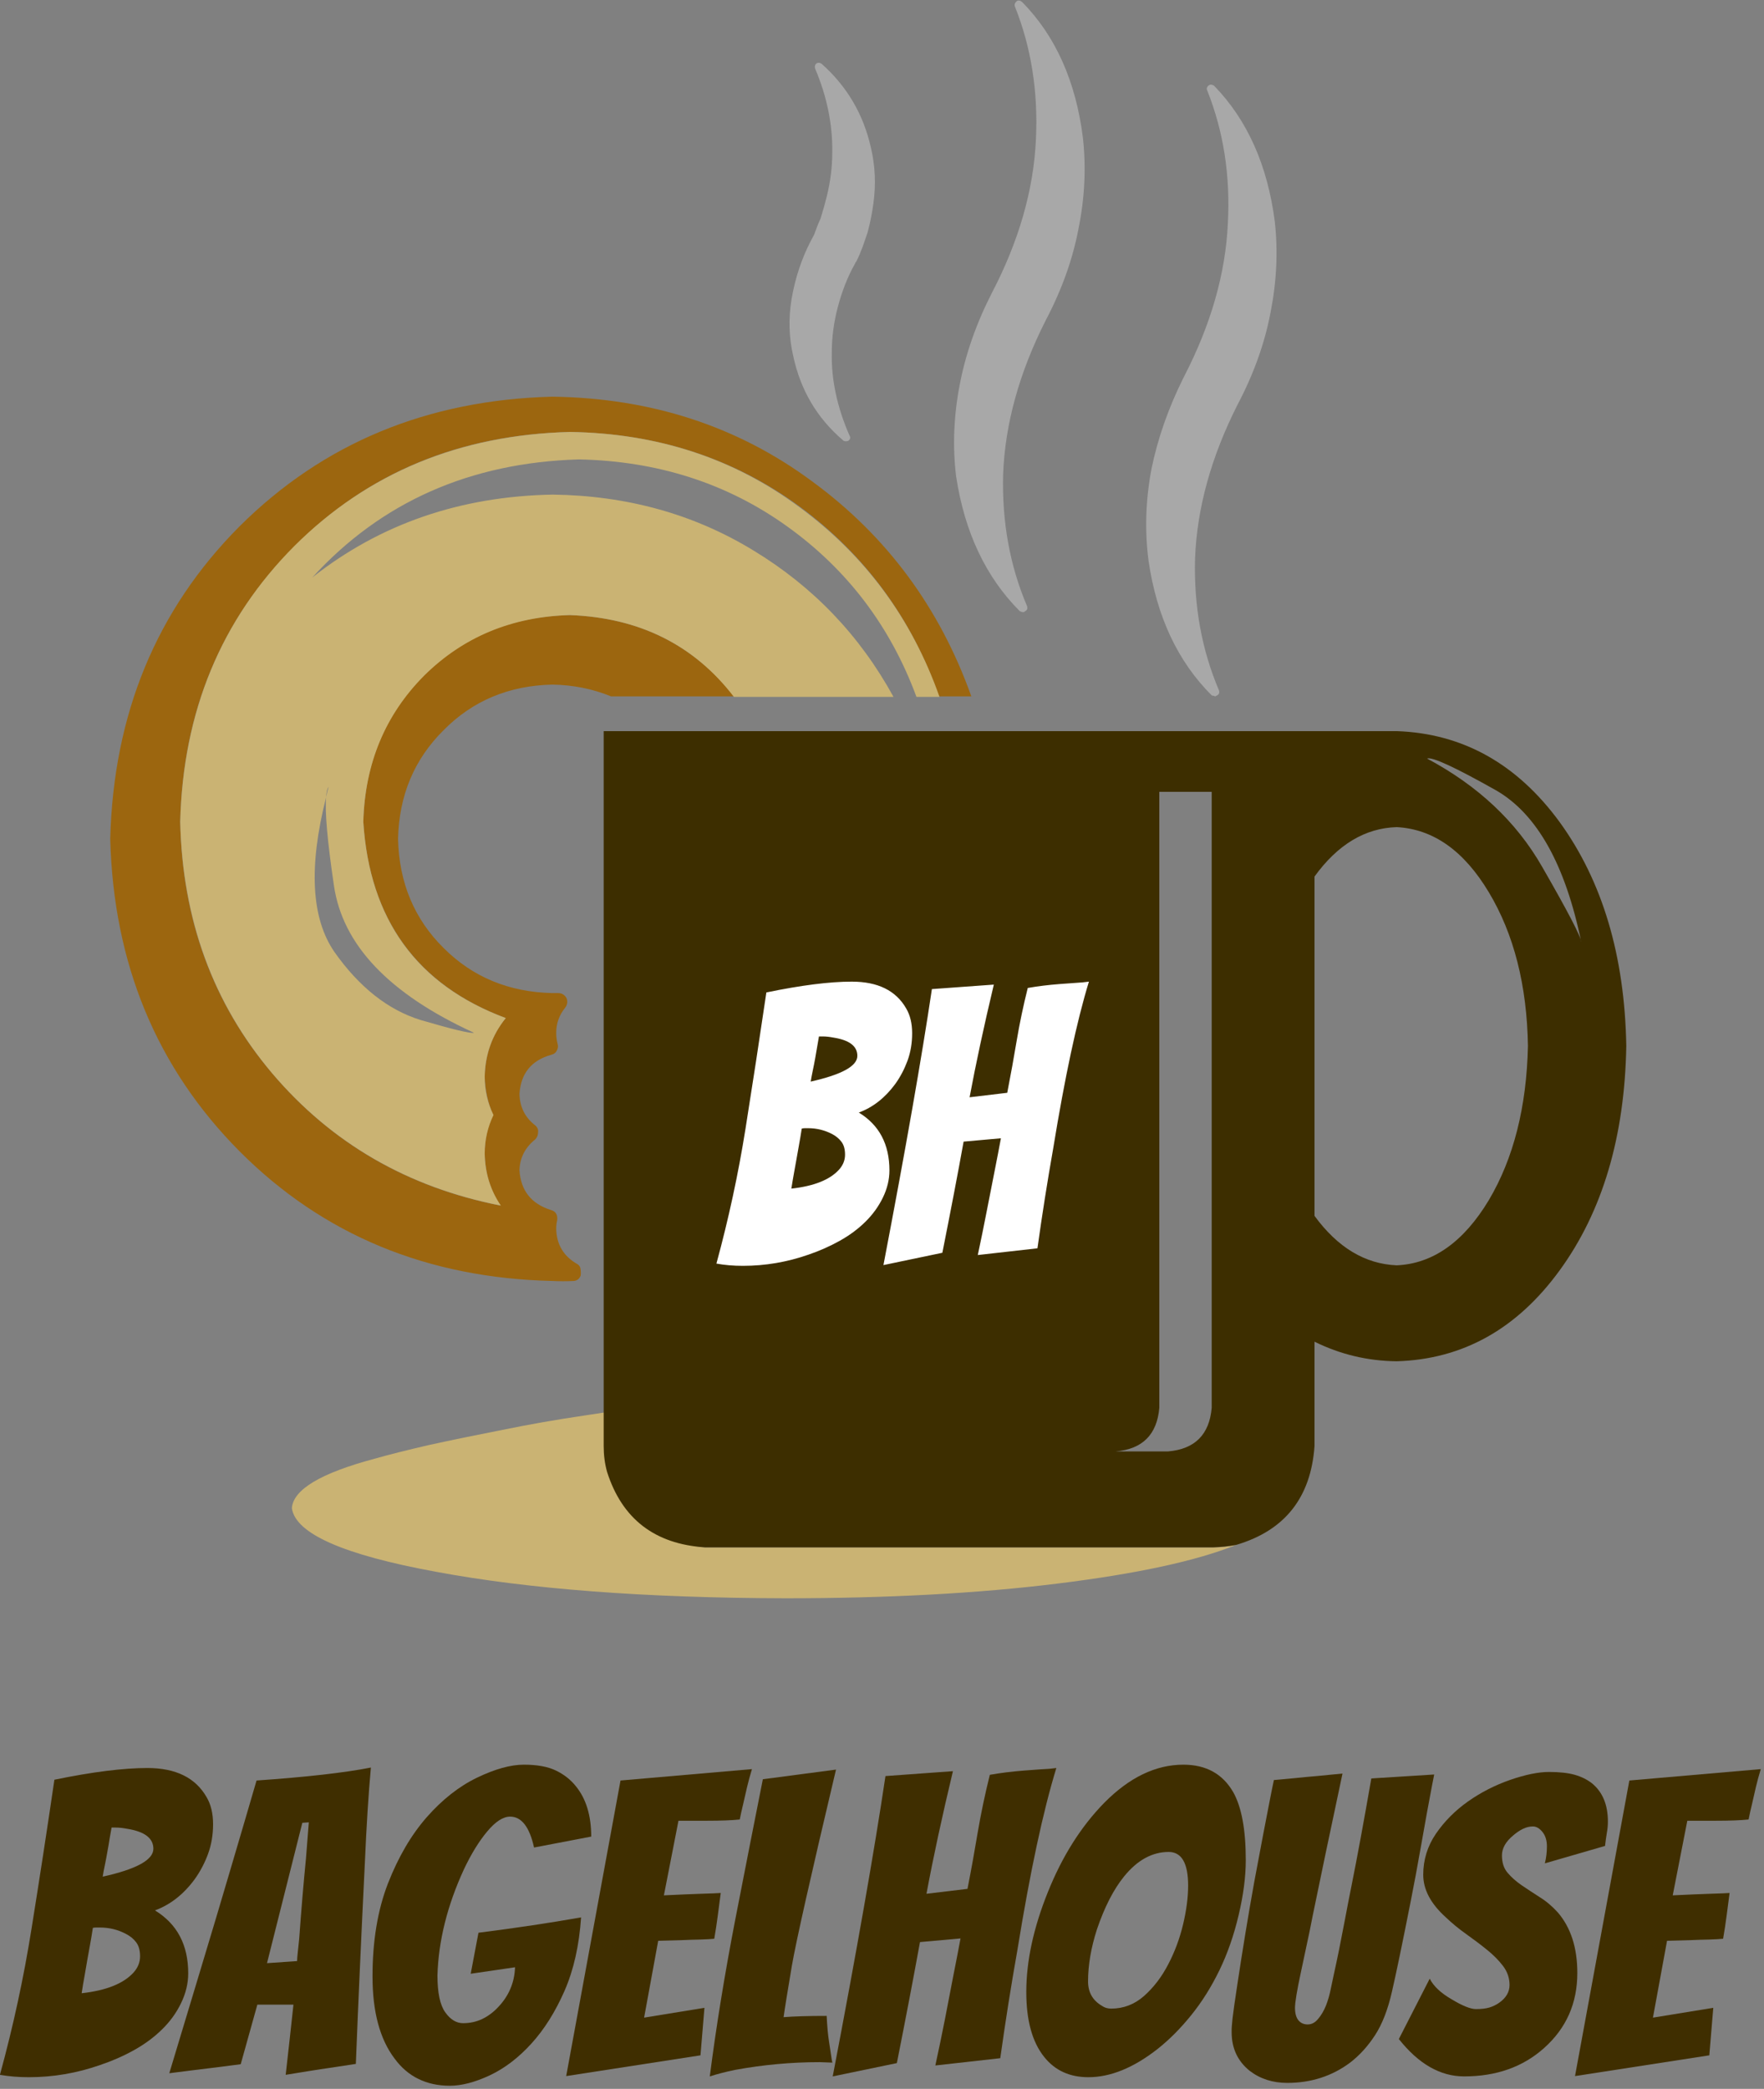 <?xml version="1.0" encoding="UTF-8" standalone="no"?>
<svg
   xmlns:dc="http://purl.org/dc/elements/1.1/"
   xmlns:cc="http://creativecommons.org/ns#"
   xmlns:rdf="http://www.w3.org/1999/02/22-rdf-syntax-ns#"
   xmlns:svg="http://www.w3.org/2000/svg"
   xmlns="http://www.w3.org/2000/svg"
   viewBox="0 0 232 274.667"
   height="274.667"
   width="232"
   xml:space="preserve"
   id="svg2"
   version="1.1"><rect x="0" y="0" width="232" height="274.667" fill="#808080" stroke="none"/><defs
     id="defs6" /><g
     transform="matrix(1.333,0,0,-1.333,0,274.667)"
     id="g10"><g
       transform="scale(0.1)"
       id="g12"><path
         id="path14"
         style="fill:#cab373;fill-opacity:1;fill-rule:evenodd;stroke:none"
         d="m 695.121,534.141 c -16.141,1.289 -27.699,6.449 -34.812,15.429 -6.758,9.02 -11.559,20.629 -14.489,34.809 -2.851,13.859 -6.601,28.633 -11.09,44.41 -2.89,4.18 -3.05,8.711 -0.468,13.551 2.886,4.5 6.09,9.34 9.648,14.5 3.86,5.109 5.469,10.582 4.84,16.398 -22.23,-1.91 -46.52,-4.957 -72.969,-9.179 -26.371,-3.86 -52.929,-8.508 -79.691,-13.981 -26.36,-5.156 -50.699,-10.156 -72.891,-15 -22.219,-5.156 -40.109,-9.648 -53.629,-13.519 -53.121,-14.18 -80.308,-30.43 -81.601,-48.75 3.511,-25.149 51.011,-46.09 142.461,-62.809 91.449,-17.07 206.25,-25.781 344.371,-26.09 100.789,0 190.32,4.801 268.559,14.488 78.24,9.653 137.03,22.34 176.29,38.161 -7.38,-1.598 -14.96,-2.418 -22.7,-2.418 H 695.121" /><path
         id="path16"
         style="fill:#9c660f;fill-opacity:1;fill-rule:evenodd;stroke:none"
         d="m 562.301,1453.79 c -57.653,-1.29 -105.621,-21.09 -143.942,-59.45 -38.32,-38.29 -58.281,-86.45 -59.918,-144.42 6.168,-96.25 52.969,-160.82 140.579,-193.67 -13.239,-16.09 -20.11,-35.23 -20.782,-57.461 0.313,-13.199 3.09,-25.937 8.211,-38.168 -5.469,-11.562 -8.211,-24.141 -8.211,-37.652 0.313,-19.34 5.473,-36.559 15.434,-51.68 -91.762,18.012 -166.91,61.641 -225.512,130.901 -58.32,68.9 -88.43,151.48 -90.351,247.73 2.582,108.83 40.281,199.53 113.011,271.96 72.149,72.46 162.66,109.96 271.481,112.53 85.937,-1.29 161.449,-25.78 226.488,-73.43 64.731,-47.66 110.621,-110.12 137.66,-187.39 h 31.91 c -31.25,87.58 -83.558,158.25 -156.988,212.03 -73.441,54.42 -158.91,82.27 -256.492,83.6 -123.32,-3.24 -226.168,-45.9 -308.629,-128.01 -81.762,-82.11 -124.301,-184.84 -127.5,-308.16 3.199,-123.32 45.898,-226.21 128.012,-308.64 82.109,-82.109 184.797,-124.609 308.117,-127.5 7.109,-0.351 14.18,-0.351 21.25,0 3.25,0.281 5.473,2.07 6.801,5.32 0.308,2.852 0.16,5.622 -0.508,8.161 -0.621,1.289 -1.442,2.269 -2.383,2.929 -13.867,7.731 -20.98,19.45 -21.25,35.231 0,2.621 0.27,5.32 0.941,8.25 0.622,5.469 -1.449,8.859 -6.25,10.148 -19.339,6.102 -29.652,19.141 -30.941,39.102 0.313,12.23 5.473,22.39 15.43,30.429 1.953,1.918 2.929,4.34 2.929,7.231 0.352,2.578 -0.668,4.84 -2.929,6.758 -9.957,7.73 -15.117,18.051 -15.43,30.902 1.289,20.309 11.762,33.199 31.41,38.669 2.571,0.62 4.332,1.95 5.27,3.87 1.332,2.26 1.64,4.49 0.98,6.75 -0.98,3.56 -1.41,7.23 -1.41,11.1 0,9.37 3.051,17.73 9.141,25.12 1.949,2.92 2.269,5.97 0.98,9.17 -1.961,3.25 -4.648,4.85 -8.211,4.85 h -5.82 c -42.809,0.98 -78.551,15.78 -107.18,44.45 -28.988,28.63 -43.988,64.57 -44.969,107.7 0.981,42.81 15.981,78.55 44.969,107.22 28.629,28.99 64.371,43.95 107.18,44.93 20.633,-0.32 39.922,-4.22 57.973,-11.61 h 121.25 c -39.653,50.86 -93.551,77.62 -161.801,80.2" /><path
         id="path18"
         style="fill:#cab373;fill-opacity:1;fill-rule:evenodd;stroke:none"
         d="m 321.762,1274.1 c 0.308,5.16 1.09,8.52 2.418,10.16 -0.981,-3.24 -1.758,-6.64 -2.418,-10.16 -1.332,-14.49 1.289,-43.48 7.687,-86.95 8.403,-58.6 54.461,-107.07 138.172,-145.39 -3.211,-0.94 -20.742,3.24 -52.66,12.58 -32.191,10 -60.512,32.38 -85,67.11 -22.891,33.16 -25.582,84.06 -8.199,152.65 m 249.218,333.24 c 77.891,-1.56 146.52,-23.63 205.739,-66.13 59.261,-42.54 101.801,-98.55 127.5,-168.12 h 22.73 c -27.34,77.3 -73.59,139.76 -138.629,187.46 -64.73,47.93 -140.082,72.57 -226.019,73.86 -108.821,-2.89 -199.492,-40.43 -271.91,-112.53 -72.153,-72.43 -109.692,-163.13 -112.582,-271.96 2.269,-96.6 32.543,-179.33 90.82,-248.24 58.601,-68.91 133.793,-112.379 225.551,-130.391 -10.309,15.121 -15.629,32.191 -15.942,51.172 0,13.519 2.934,26.25 8.672,38.16 -5.738,11.609 -8.672,24.149 -8.672,37.66 0.313,21.919 7.274,41.249 20.782,57.969 -87.61,32.54 -134.411,97.07 -140.579,193.67 1.637,57.35 21.598,105.35 59.918,143.99 38.629,38.28 86.602,58.24 143.942,59.88 68.597,-2.58 122.5,-29.49 161.801,-80.7 h 157.457 c -33.161,60.54 -79.219,108.67 -138.161,144.41 -58.597,35.78 -124.57,54.14 -198.007,55.12 -91.129,-1.64 -170.192,-28.83 -237.192,-81.68 67.973,74.41 155.551,113.2 262.781,116.4" /><path
         id="path20"
         style="fill:#3d2e00;fill-opacity:1;fill-rule:evenodd;stroke:none"
         d="M 1378.05,1339.3 H 595.621 V 634.102 c 0,-9.024 1.098,-17.543 3.359,-25.582 14.809,-46.372 47.04,-71.141 96.61,-74.379 h 501.83 c 7.74,0.308 15.16,1.089 22.23,2.418 47.97,14.14 73.75,46.679 77.3,97.543 v 102.929 c 25.43,-12.582 52.46,-19.019 81.1,-19.332 65.07,1.91 118.71,31.832 160.86,89.801 42.18,57.969 64.1,131.719 65.66,221.25 -1.56,88.87 -23.48,162.42 -65.66,220.7 -42.15,57.66 -95.79,87.58 -160.86,89.85 M 1143.83,671.801 v 607.609 h 51.68 V 671.801 c -2.27,-26.41 -16.6,-40.75 -42.97,-43.012 h -51.72 c 26.41,2.262 40.74,16.602 43.01,43.012 m 234.22,140.539 c -31.21,1.332 -58.25,17.539 -81.1,48.789 v 334.731 c 22.85,31.56 49.89,47.81 81.1,48.75 36.09,-1.91 66.36,-23.32 90.86,-64.22 24.76,-41.21 37.65,-91.76 38.63,-151.64 -1.33,-60.23 -14.18,-110.941 -38.63,-152.148 -24.81,-41.211 -55.12,-62.653 -90.86,-64.262 m 29.96,499.89 c 4.84,1.99 27.54,-8.52 68.12,-31.37 40.24,-23.2 68.28,-73.13 84.03,-149.77 0,4.85 -12.89,29.65 -38.64,74.42 -25.43,44.41 -63.28,80 -113.51,106.72" /><path
         id="path22"
         style="fill:#a8a8a8;fill-opacity:1;fill-rule:evenodd;stroke:none"
         d="m 1199.84,1374.1 c 0.36,0 0.63,0.12 0.98,0.47 1.91,0.94 2.58,2.58 1.91,4.84 -17.03,39.93 -24.96,83.4 -23.63,130.39 1.92,49.61 15.9,100.12 41.99,151.68 15.79,29.93 26.57,60 32.39,90.28 6.09,30.62 7.54,60.58 4.33,89.84 -7.11,55.7 -27.07,100.51 -59.88,134.3 -1.95,1.29 -3.71,1.44 -5.31,0.47 -1.96,-1.6 -2.42,-3.36 -1.45,-5.28 16.06,-40.27 22.81,-83.9 20.28,-130.89 -2.27,-49.61 -16.76,-100.16 -43.48,-151.68 -15.16,-30.28 -25.74,-60.55 -31.92,-90.82 -5.74,-30.55 -6.71,-60.67 -2.85,-90.32 8.05,-55.08 28.79,-99.33 62.31,-132.81 0.94,-0.35 1.76,-0.47 2.42,-0.47 0.27,-0.35 0.62,-0.51 0.94,-0.51 0.35,0 0.62,0.16 0.97,0.51 m -193.67,83.52 c 1.25,-0.63 2.38,-0.94 3.4,-0.94 0.63,0 1.25,0.31 1.91,0.94 1.92,0.97 2.54,2.58 1.92,4.84 -17.072,39.92 -24.92,83.4 -23.67,130.39 1.95,49.61 15.93,100.16 42.03,151.68 15.78,29.96 26.6,60.08 32.34,90.31 6.13,30.28 7.62,60.24 4.34,89.85 -7.03,55.7 -26.99,100.31 -59.89,133.79 -1.91,1.6 -3.67,1.95 -5.31,0.97 -1.91,-1.64 -2.58,-3.4 -1.91,-5.31 16.09,-40.23 23.01,-83.91 20.78,-130.9 -2.27,-49.88 -16.76,-100.47 -43.481,-151.68 -15.469,-30.23 -26.09,-60.66 -31.867,-91.25 -5.821,-30.62 -6.961,-60.54 -3.403,-89.84 8.403,-55.08 29.34,-99.34 62.811,-132.85 m -174.369,168.55 c -25.75,21.95 -42.153,49.81 -49.262,83.6 -4.18,18.04 -4.687,36.71 -1.488,56.05 3.558,20.59 9.89,39.57 18.871,56.95 l 3.359,6.29 1.949,5.32 c 1.29,3.55 2.739,7.07 4.379,10.62 2.231,7.11 4.34,14.49 6.25,22.23 3.551,14.49 5.313,28.98 5.313,43.47 0.308,27.35 -5.313,54.73 -16.91,82.11 -0.633,1.92 -0.313,3.52 0.968,4.85 1.61,1.25 3.399,1.25 5.321,0 25.109,-22.23 41.398,-49.93 48.789,-83.09 4.18,-17.73 4.961,-35.9 2.422,-54.57 -1.293,-9.69 -3.211,-19.34 -5.821,-28.98 -1.601,-4.54 -3.211,-9.22 -4.851,-14.07 -0.93,-2.22 -1.91,-4.61 -2.852,-7.22 -0.968,-2.23 -2.109,-4.65 -3.398,-7.23 -0.621,-0.66 -0.969,-1.13 -0.969,-1.45 l -0.473,-0.97 c -7.07,-12.54 -12.699,-26.88 -16.918,-43.01 -3.859,-14.77 -5.781,-29.45 -5.781,-43.95 -0.66,-26.71 5.16,-54.06 17.391,-82.1 1.289,-1.92 0.93,-3.72 -0.981,-5.28 -0.66,-0.35 -1.449,-0.51 -2.418,-0.51 -1.293,0 -2.269,0.32 -2.89,0.94" /><path
         id="path24"
         style="fill:#ffffff;fill-opacity:1;fill-rule:evenodd;stroke:none"
         d="m 877.539,906.02 c 0,-9.071 -2.148,-18.008 -6.449,-26.84 -4.289,-8.828 -10.07,-16.801 -17.301,-23.91 -7.23,-7.149 -15.699,-13.391 -25.391,-18.79 -9.687,-5.39 -19.918,-9.921 -30.699,-13.589 C 776.602,815.512 755,811.84 732.93,811.84 c -9.301,0 -18.008,0.742 -26.09,2.219 11.988,43.91 21.558,88.171 28.672,132.82 7.109,44.641 13.976,89.531 20.617,134.641 34.34,7.11 62.422,10.67 84.223,10.67 25.777,0 43.668,-8.83 53.75,-26.49 3.91,-6.64 5.859,-14.76 5.859,-24.45 0,-9.69 -1.52,-18.71 -4.57,-27.07 -3.09,-8.32 -7.071,-15.942 -11.993,-22.809 -10.039,-13.711 -22.07,-23.172 -36.058,-28.32 20.121,-12.27 30.199,-31.25 30.199,-57.031 z m -96.758,-18.008 c 22.309,2.457 38.008,8.707 47.071,18.75 3.949,4.41 5.898,9.328 5.898,14.718 0,5.399 -1.172,9.61 -3.52,12.7 -2.3,3.05 -5.308,5.59 -8.98,7.539 -7.379,3.902 -15.352,5.902 -23.949,5.902 h -3.281 c -0.969,0 -1.989,-0.16 -2.969,-0.391 -0.973,-6.14 -1.871,-11.531 -2.731,-16.179 -0.859,-4.68 -1.679,-9.141 -2.379,-13.43 -0.742,-4.301 -1.562,-8.75 -2.421,-13.441 -0.86,-4.649 -1.758,-10.039 -2.739,-16.168 z m 19.098,105.578 c 30.672,6.88 46.019,15.32 46.019,25.39 0,9.57 -7.847,15.55 -23.558,18.01 -3.942,0.74 -7.34,1.13 -10.309,1.13 h -4.019 c -0.512,-2.73 -1.063,-5.97 -1.684,-9.76 -0.59,-3.79 -1.289,-7.74 -2.027,-11.76 -0.711,-4.06 -1.531,-8.12 -2.391,-12.15 -0.859,-4.06 -1.519,-7.649 -2.031,-10.86 z M 929.77,824.73 871.641,812.582 c 21.839,114.059 37.769,204.798 47.808,272.258 l 61.102,4.42 c -9.813,-41.21 -17.781,-78.24 -23.91,-111.139 l 37.148,4.418 c 3.441,17.661 6.561,34.921 9.371,51.721 2.82,16.79 6.45,34.02 10.86,51.68 9.81,1.72 20.24,3.01 31.29,3.86 11.02,0.86 18.64,1.41 22.78,1.65 l 6.29,0.74 c -12.04,-39.26 -23.79,-94.299 -35.36,-165.202 -5.62,-31.867 -10.78,-64.488 -15.43,-97.847 L 964.73,822.5 c 3.2,14.961 6.051,29.059 8.629,42.301 2.582,13.289 5.161,26.371 7.731,39.379 2.582,13.011 4.73,24.179 6.449,33.48 l -36.801,-3.281 C 945.121,903.199 938.121,866.68 929.77,824.73 Z" /><path
         id="path26"
         style="fill:#3f2e00;fill-opacity:1;fill-rule:nonzero;stroke:none"
         d="m 185.699,113.98 c 0,-9.921 -2.34,-19.679 -7.027,-29.371 C 174.059,75 167.809,66.371 159.922,58.672 152.109,50.941 142.891,44.141 132.27,38.199 121.719,32.34 110.59,27.461 98.828,23.52 75.898,15.469 52.422,11.48 28.359,11.48 18.238,11.48 8.75,12.27 -0.078,13.828 13.051,61.641 23.441,109.801 31.172,158.359 c 7.809,48.629 15.309,97.5 22.5,146.563 37.379,7.699 67.969,11.558 91.719,11.558 28.007,0 47.5,-9.601 58.437,-28.75 4.262,-7.179 6.402,-16.089 6.402,-26.71 0,-10.551 -1.679,-20.321 -5,-29.379 -3.351,-9.063 -7.73,-17.34 -13.121,-24.84 -10.937,-14.922 -24.019,-25.16 -39.218,-30.781 21.879,-13.36 32.808,-34.032 32.808,-62.04 z M 80.551,94.301 c 24.25,2.688 41.328,9.527 51.25,20.469 4.25,4.761 6.398,10.07 6.398,15.929 0,5.942 -1.32,10.551 -3.898,13.91 -2.5,3.321 -5.781,6.012 -9.852,8.121 -7.929,4.258 -16.558,6.411 -25.93,6.411 h -3.598 c -1.051,0 -2.152,-0.121 -3.281,-0.313 -1.051,-6.68 -2.031,-12.578 -2.969,-17.656 -0.941,-5.121 -1.832,-10 -2.652,-14.692 -0.75,-4.601 -1.57,-9.449 -2.5,-14.531 -0.941,-5.109 -1.961,-11.008 -2.969,-17.648 z M 101.328,209.301 c 33.32,7.379 50,16.558 50,27.5 0,10.39 -8.558,16.949 -25.629,19.679 -4.289,0.821 -8.039,1.25 -11.25,1.25 h -4.371 c -0.547,-2.929 -1.168,-6.48 -1.879,-10.621 -0.621,-4.179 -1.359,-8.437 -2.179,-12.808 -0.75,-4.379 -1.571,-8.832 -2.5,-13.281 -0.942,-4.379 -1.68,-8.29 -2.192,-11.719 z M 253.91,83.051 237.5,24.301 c -6.172,-0.859 -13.359,-1.801 -21.559,-2.82 -8.132,-1.051 -16.211,-2.031 -24.222,-2.961 -7.93,-0.941 -16.129,-2 -24.688,-3.129 10.938,36.328 20.199,67.07 27.809,92.187 7.582,25.082 13.789,45.703 18.601,61.871 4.758,16.141 9.528,32.11 14.219,47.973 4.68,15.937 9.219,31.289 13.59,46.098 4.371,14.761 8.32,28.32 11.871,40.621 49.379,3.437 86.957,7.699 112.82,12.808 -2.421,-26.48 -4.382,-57.73 -5.941,-93.75 -3.551,-71.789 -6.52,-137.969 -8.91,-198.59 -7.93,-1.25 -15.738,-2.461 -23.43,-3.59 -7.621,-1.059 -15.469,-2.269 -23.601,-3.598 -8.118,-1.371 -15.539,-2.582 -22.18,-3.594 2.891,25.621 5.461,48.672 7.652,69.223 z m 9.531,40.929 29.68,2.04 c 0,1.558 0.199,4.25 0.629,8.121 0.391,3.828 0.859,8.32 1.41,13.437 2.07,28.512 4.289,55.082 6.719,79.692 l 2.812,35.621 -6.41,-0.469 z" /><path
         id="path28"
         style="fill:#3f2e00;fill-opacity:1;fill-rule:nonzero;stroke:none"
         d="m 526.91,238.051 c -4.488,20.308 -12.34,30.469 -23.59,30.469 -6.992,0 -14.531,-4.93 -22.66,-14.692 -8.121,-9.687 -15.781,-22.148 -22.961,-37.348 -16.371,-35.539 -25.078,-70.39 -26.097,-104.531 0,-17.109 2.539,-29.218 7.66,-36.398 5.078,-7.191 10.968,-10.781 17.648,-10.781 6.641,0 12.891,1.32 18.75,4.059 5.82,2.812 11.02,6.641 15.629,11.562 10.699,11.129 16.332,24.3 16.871,39.531 l -43.75,-6.402 7.66,40.46 c 37.578,4.77 71.328,9.848 101.25,15.161 -1.871,-27.731 -7.34,-51.95 -16.41,-72.66 C 547.852,75.859 536.949,58.551 524.262,44.609 511.641,30.738 498.012,20.309 483.32,13.359 468.629,6.48 455.43,3.051 443.789,3.051 c -11.559,0 -21.879,2.258 -30.937,6.719 -9.063,4.371 -16.954,11.09 -23.59,20.152 -14.492,19.137 -21.723,46.129 -21.723,80.937 0,34.879 5.039,65.391 15.16,91.563 10.192,26.129 22.961,47.969 38.281,65.469 15.391,17.5 31.95,30.507 49.68,39.058 17.699,8.52 33.129,12.821 46.25,12.821 13.129,0 23.641,-1.961 31.57,-5.79 8,-3.859 14.571,-9.019 19.68,-15.46 10.078,-12.309 15.16,-28.872 15.16,-49.692 z" /><path
         id="path30"
         style="fill:#3f2e00;fill-opacity:1;fill-rule:nonzero;stroke:none"
         d="m 558.629,12.578 53.601,291.563 129.68,11.25 c -1.871,-6.172 -3.512,-12.11 -4.84,-17.813 -1.25,-5.738 -2.582,-11.406 -3.91,-17.027 -1.359,-5.629 -2.461,-10.59 -3.281,-14.852 -8.039,-0.859 -18.981,-1.25 -32.809,-1.25 h -27.66 l -14.371,-73.59 c 14.691,0.7 26.949,1.25 36.871,1.563 9.891,0.308 16.289,0.547 19.219,0.777 -1.051,-7.73 -2.027,-15.269 -2.969,-22.648 -0.93,-7.313 -2.109,-14.813 -3.43,-22.5 -2.929,-0.321 -7.46,-0.59 -13.601,-0.781 -6.168,-0.122 -12.578,-0.321 -19.219,-0.629 -6.68,-0.231 -14.18,-0.43 -22.5,-0.621 l -13.898,-75.79 59.527,9.691 -3.91,-46.871 z" /><path
         id="path32"
         style="fill:#3f2e00;fill-opacity:1;fill-rule:nonzero;stroke:none"
         d="m 773.121,70.699 c 10.199,0.82 24.379,1.25 42.5,1.25 0.508,-10.43 1.289,-18.898 2.348,-25.469 1.011,-6.559 1.761,-11.402 2.191,-14.531 0.391,-3.039 0.781,-5.07 1.09,-6.09 l -12.5,0.469 c -28.051,0 -55.898,-2.578 -83.59,-7.656 -9.07,-1.871 -17.351,-4.024 -24.851,-6.402 6.332,49.371 14.769,101.251 25.312,155.621 10.629,54.449 19.609,100.308 27.039,137.5 l 72.18,9.531 C 799.922,209.801 785.391,145.23 781.25,121.172 777.191,97.109 774.449,80.269 773.121,70.699 Z" /><path
         id="path34"
         style="fill:#3f2e00;fill-opacity:1;fill-rule:nonzero;stroke:none"
         d="m 821.602,12.27 c 23.75,124.058 41.097,222.809 52.027,296.25 l 66.57,4.839 c -10.75,-44.918 -19.461,-85.238 -26.097,-120.937 l 40.468,4.848 c 3.75,19.14 7.11,37.851 10.16,56.089 3.122,18.321 7.071,37.11 11.872,56.411 10.628,1.871 21.918,3.281 33.908,4.21 12.07,0.942 20.35,1.489 24.84,1.719 l 6.88,0.781 C 1029.1,273.75 1016.29,213.871 1003.79,136.801 997.621,102.109 991.988,66.559 986.91,30.23 l -64.058,-7.18 c 3.519,16.25 6.718,31.559 9.527,45.93 2.82,14.461 5.551,28.789 8.281,42.968 2.82,14.141 5.16,26.289 7.039,36.41 l -40,-3.589 C 901.52,110.898 893.949,71.09 884.879,25.391 Z" /><path
         id="path36"
         style="fill:#3f2e00;fill-opacity:1;fill-rule:nonzero;stroke:none"
         d="m 1172.27,200.391 c 0,22.187 -6.41,33.281 -19.22,33.281 -16.25,0 -30.9,-8.051 -43.91,-24.063 -10.43,-12.808 -19.37,-30.269 -26.87,-52.339 -5.86,-18.25 -8.75,-35.321 -8.75,-51.25 0,-10.751 4.53,-18.75 13.59,-24.071 2.58,-1.871 5.66,-2.809 9.22,-2.809 12.19,0 23.01,4.141 32.5,12.5 9.45,8.437 17.38,18.789 23.75,31.089 6.44,12.27 11.33,25.391 14.69,39.379 3.32,14.063 5,26.801 5,38.282 z m 56.87,25.308 c 0,-16.359 -2.34,-34.449 -7.03,-54.219 -4.61,-19.679 -10.9,-37.808 -18.91,-54.371 -8.04,-16.558 -17.34,-31.41 -27.97,-44.531 -10.54,-13.047 -21.52,-24.059 -32.96,-33.129 -23.75,-18.668 -46.57,-27.969 -68.44,-27.969 -18.44,0 -32.97,6.641 -43.6,20 -11.79,14.691 -17.65,36.02 -17.65,64.07 0,30.39 7.07,63.199 21.25,98.429 14.14,35.321 32.69,64.692 55.62,88.129 24.77,25.082 50.82,37.661 78.13,37.661 22.38,0 38.79,-9.071 49.22,-27.192 8.2,-14.687 12.34,-36.988 12.34,-66.879 z" /><path
         id="path38"
         style="fill:#3f2e00;fill-opacity:1;fill-rule:nonzero;stroke:none"
         d="m 1256.91,304.609 c 5.82,0.512 12.66,1.129 20.47,1.871 7.89,0.821 15.67,1.571 23.28,2.192 7.58,0.707 15.55,1.488 23.91,2.348 -6.99,-32.93 -12.5,-59.032 -16.56,-78.29 -3.99,-19.179 -7.15,-34.492 -9.53,-45.929 -2.43,-11.492 -4.53,-22 -6.41,-31.571 -4.3,-20.308 -7.11,-33.55 -8.44,-39.679 -3.98,-18.442 -5.93,-30.32 -5.93,-35.629 0,-5.312 1.09,-9.371 3.28,-12.191 2.26,-2.809 5.35,-4.211 9.22,-4.211 3.94,0 7.42,1.871 10.46,5.621 3.13,3.75 5.67,8.129 7.66,13.129 1.95,5.07 3.48,10.309 4.53,15.621 1.13,5.39 2.27,10.82 3.44,16.25 1.25,5.507 2.85,13.129 4.84,22.808 1.96,9.77 3.95,19.93 5.94,30.473 1.95,10.508 4.06,21.25 6.25,32.187 5.63,28.012 12.19,63.512 19.69,106.563 l 62.03,3.906 -2.03,-10.308 c -3.24,-16.879 -6.8,-36.329 -10.63,-58.29 -3.86,-21.992 -7.42,-41.011 -10.62,-57.031 -8.24,-41.679 -14.38,-71.25 -18.44,-88.75 -3.98,-17.5 -9.49,-31.719 -16.56,-42.648 -7.11,-10.941 -15.31,-20 -24.69,-27.191 -17.81,-13.32 -38.52,-20 -62.03,-20 -14.38,0 -26.8,4.02 -37.19,12.031 -11.8,9.57 -17.65,22.23 -17.65,37.969 0,1.02 0,2.07 0,3.121 0,1.141 0.31,4.769 0.93,10.941 0.71,6.129 2.27,17.109 4.69,32.969 2.38,15.937 5,32.5 7.81,49.687 2.82,17.192 5.78,34.41 8.91,51.723 3.2,17.379 6.17,33.16 8.91,47.34 5.82,30.39 9.29,48.05 10.46,52.968 z" /><path
         id="path40"
         style="fill:#3f2e00;fill-opacity:1;fill-rule:nonzero;stroke:none"
         d="m 1524.22,222.422 c 1.33,5.308 2.03,10.859 2.03,16.719 0,5.937 -1.48,10.66 -4.37,14.218 -2.93,3.629 -6.06,5.469 -9.38,5.469 -3.36,0 -6.64,-0.777 -9.84,-2.348 -3.25,-1.558 -6.41,-3.71 -9.54,-6.402 -7.5,-6.168 -11.24,-12.777 -11.24,-19.848 0,-7.109 1.87,-12.808 5.62,-17.179 3.75,-4.379 8.32,-8.442 13.75,-12.192 5.51,-3.75 11.45,-7.66 17.81,-11.718 6.45,-3.981 12.42,-9.02 17.97,-15.161 12.81,-14.921 19.22,-34.8 19.22,-59.679 0,-29.922 -10.94,-54.61 -32.81,-74.07 -20.86,-18.672 -47.15,-27.961 -78.91,-27.961 -23.44,0 -44.92,12.262 -64.37,36.871 l 30.46,59.531 c 3.76,-7.422 10.94,-14.184 21.57,-20.313 10.7,-6.481 18.75,-9.688 24.06,-9.688 5.31,0 9.73,0.508 13.28,1.559 3.63,1.141 6.92,2.738 9.85,4.848 6.64,4.762 10,10.543 10,17.344 0,6.879 -2.15,13.129 -6.41,18.75 -4.3,5.629 -9.53,10.937 -15.78,15.937 -6.25,5.082 -13.09,10.231 -20.47,15.469 -7.31,5.192 -14.02,10.703 -20.16,16.563 -14.92,13.437 -22.34,27.418 -22.34,42.031 0,14.687 4.14,28.168 12.5,40.469 8.44,12.269 18.98,22.89 31.72,31.879 12.69,8.941 26.56,16.011 41.56,21.25 15.08,5.191 27.85,7.808 38.28,7.808 10.39,0 18.91,-0.937 25.47,-2.808 6.56,-1.879 12.23,-4.692 17.03,-8.442 10.39,-8.558 15.63,-21.098 15.63,-37.656 0,-3.981 -0.39,-7.813 -1.1,-11.563 -0.62,-3.75 -1.21,-7.929 -1.72,-12.5 z" /><path
         id="path42"
         style="fill:#3f2e00;fill-opacity:1;fill-rule:nonzero;stroke:none"
         d="m 1553.98,12.578 53.6,291.563 129.69,11.25 c -1.88,-6.172 -3.52,-12.11 -4.85,-17.813 -1.25,-5.738 -2.58,-11.406 -3.9,-17.027 -1.37,-5.629 -2.47,-10.59 -3.29,-14.852 -8.04,-0.859 -18.98,-1.25 -32.81,-1.25 h -27.65 l -14.38,-73.59 c 14.69,0.7 26.95,1.25 36.88,1.563 9.88,0.308 16.28,0.547 19.21,0.777 -1.05,-7.73 -2.03,-15.269 -2.96,-22.648 -0.94,-7.313 -2.11,-14.813 -3.44,-22.5 -2.93,-0.321 -7.46,-0.59 -13.6,-0.781 -6.17,-0.122 -12.57,-0.321 -19.21,-0.629 -6.68,-0.231 -14.18,-0.43 -22.5,-0.621 l -13.91,-75.79 59.53,9.691 -3.91,-46.871 z" /></g></g></svg>